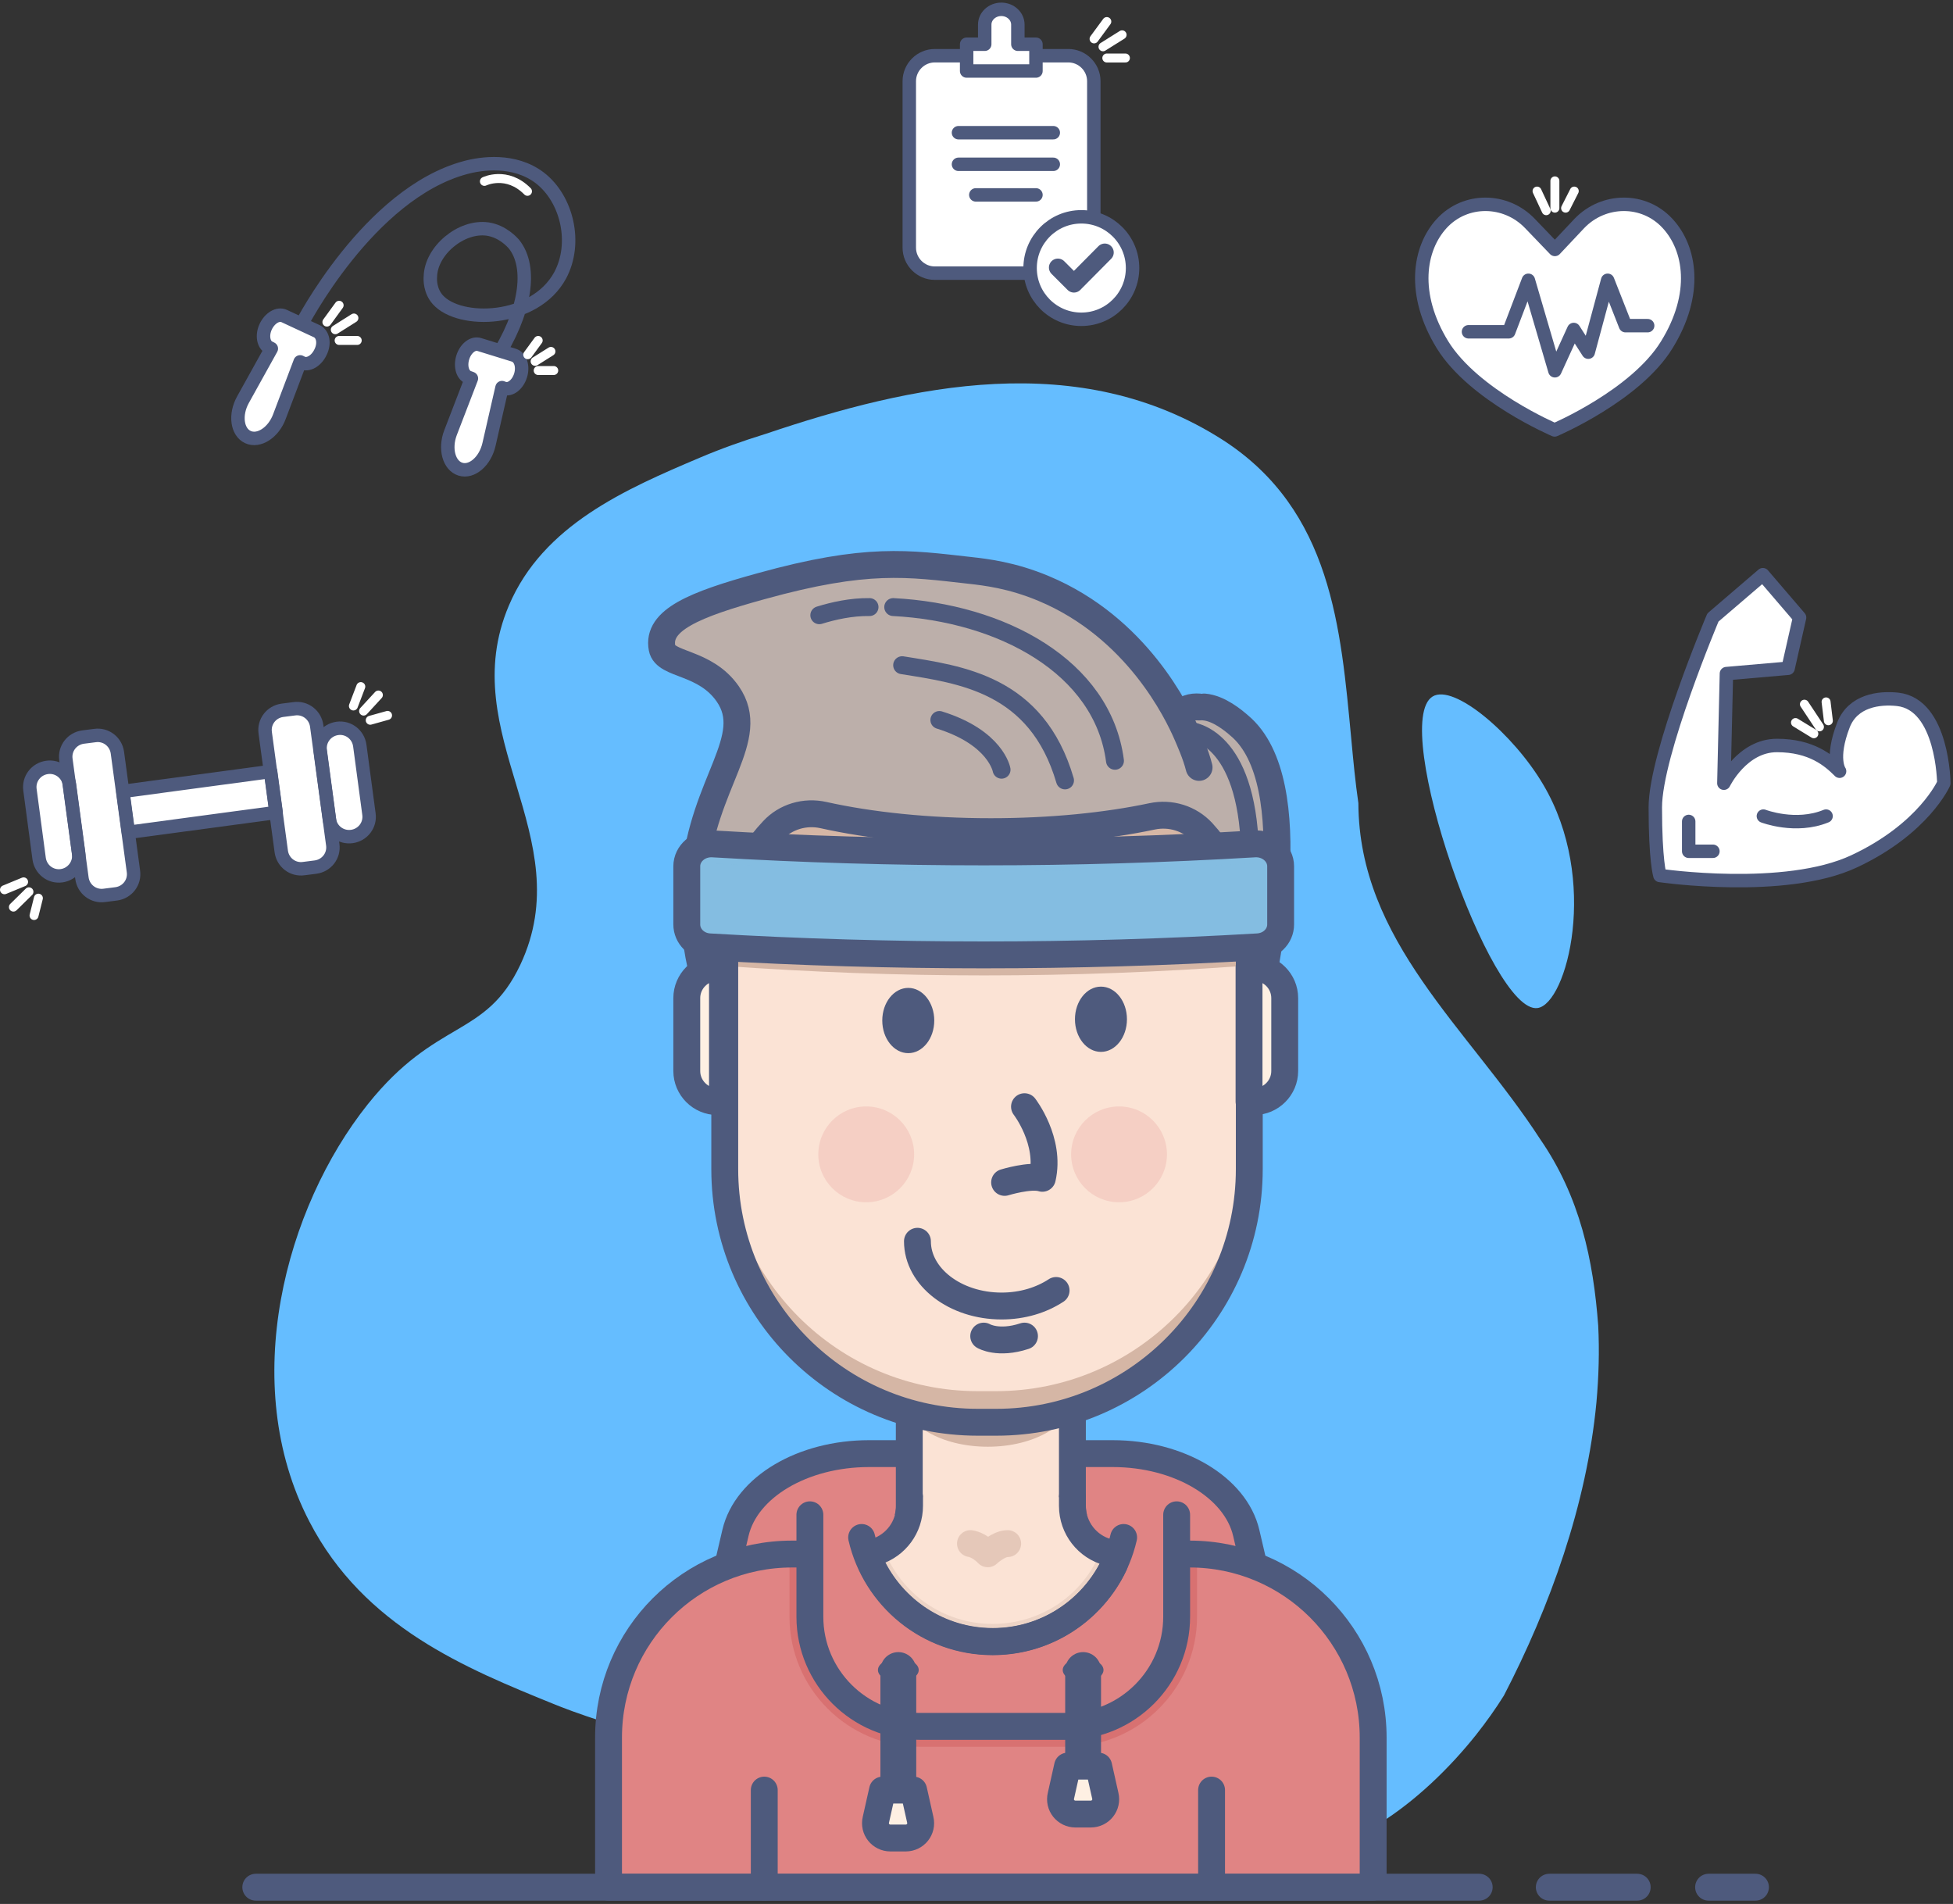 <svg width="436" height="425" viewBox="0 0 436 425" fill="none" xmlns="http://www.w3.org/2000/svg">
<rect x="0" y="0" width="436" height="425" fill="#333333" stroke="none"/>
<g id="Frame 1">
<g id="Group 1">
<path id="XMLID 124" d="M319.811 155.483C310.138 161.458 332.784 226.495 343.254 225.015C349.797 224.105 357.137 196.395 344.505 175.114C337.905 163.905 324.59 152.525 319.811 155.483Z" fill="#65BDFF"/>
<path id="XMLID 179" d="M156.224 102.168C139.723 109.167 121.23 117.19 113.605 135.17C101.315 164.075 129.594 186.778 116.166 215.342C108.371 231.843 97.503 227.234 82.083 246.523C63.761 269.511 53.064 308.772 69.053 339.612C81.229 363.168 104.103 372.443 123.563 380.352C130.277 383.083 174.716 400.495 216.993 385.929C227.121 382.458 231.218 377.45 239.867 378.304C260.806 380.466 263.935 408.404 283.054 412.956C299.099 416.768 317.763 402.031 329.541 387.237C331.874 384.278 333.979 381.32 335.743 378.475C345.985 358.73 354.236 335.913 356.398 313.04C356.91 307.293 357.081 301.603 356.796 295.913C355.715 281.346 352.756 267.178 343.823 254.262C327.777 229.51 303.367 210.107 303.253 179.268C302.57 174.602 302.115 169.765 301.66 164.872C299.327 140.291 297.336 113.946 273.039 98.242C240.891 77.644 203.394 85.895 171.018 96.82C165.669 98.47 160.776 100.234 156.224 102.168Z" fill="#65BDFF"/>
<g id="XMLID 229">
<g id="XMLID 119">
<path id="XMLID 228" d="M25.979 199.524L23.305 199.866C20.858 200.207 18.639 198.5 18.298 196.053L14.713 169.538C14.371 167.091 16.078 164.872 18.525 164.531L21.2 164.189C23.646 163.848 25.865 165.555 26.207 168.002L29.791 194.517C30.133 196.964 28.426 199.183 25.979 199.524Z" fill="white"/>
<path id="XMLID 123" d="M13.745 195.484C11.299 195.826 9.08 194.119 8.738 191.672L6.69 176.309C6.349 173.862 8.056 171.643 10.502 171.302C12.949 170.96 15.168 172.667 15.509 175.114L17.558 190.42C17.899 192.867 16.192 195.143 13.745 195.484Z" fill="white"/>
<path id="XMLID 121" d="M67.801 193.891L70.475 193.55C72.922 193.208 74.629 190.989 74.287 188.542L70.703 162.027C70.361 159.58 68.142 157.873 65.695 158.215L63.021 158.556C60.574 158.898 58.867 161.117 59.209 163.563L62.794 190.079C63.135 192.525 65.354 194.232 67.801 193.891Z" fill="white"/>
<path id="XMLID 120" d="M78.555 186.722C81.001 186.38 82.708 184.161 82.367 181.714L80.319 166.408C79.977 163.962 77.758 162.255 75.311 162.596C72.865 162.937 71.158 165.157 71.499 167.603L73.547 182.909C73.832 185.356 76.108 187.063 78.555 186.722Z" fill="white"/>
<path id="XMLID 223" d="M28.658 185.792L61.649 181.355L60.42 172.22L27.43 176.657L28.658 185.792Z" fill="white"/>
</g>
<g id="XMLID 115">
<path id="XMLID 118" d="M25.979 199.524L23.305 199.866C20.858 200.207 18.639 198.5 18.298 196.053L14.713 169.538C14.371 167.091 16.078 164.872 18.525 164.531L21.2 164.189C23.646 163.848 25.865 165.555 26.207 168.002L29.791 194.517C30.133 196.964 28.426 199.183 25.979 199.524Z" stroke="#4E5A7D" stroke-width="3" stroke-miterlimit="10" stroke-linecap="round" stroke-linejoin="round"/>
<path id="XMLID 200" d="M13.745 195.484C11.299 195.826 9.08 194.119 8.738 191.672L6.69 176.309C6.349 173.862 8.056 171.643 10.502 171.302C12.949 170.96 15.168 172.667 15.509 175.114L17.558 190.42C17.899 192.867 16.192 195.143 13.745 195.484Z" stroke="#4E5A7D" stroke-width="3" stroke-miterlimit="10" stroke-linecap="round" stroke-linejoin="round"/>
<path id="XMLID 117" d="M67.801 193.891L70.475 193.55C72.922 193.208 74.629 190.989 74.287 188.542L70.703 162.027C70.361 159.58 68.142 157.873 65.695 158.215L63.021 158.556C60.574 158.898 58.867 161.117 59.209 163.563L62.794 190.079C63.135 192.525 65.354 194.232 67.801 193.891Z" stroke="#4E5A7D" stroke-width="3" stroke-miterlimit="10" stroke-linecap="round" stroke-linejoin="round"/>
<path id="XMLID 201" d="M78.555 186.722C81.001 186.38 82.708 184.161 82.367 181.714L80.319 166.408C79.977 163.962 77.758 162.255 75.311 162.596C72.865 162.937 71.158 165.157 71.499 167.603L73.547 182.909C73.832 185.356 76.108 187.063 78.555 186.722Z" stroke="#4E5A7D" stroke-width="3" stroke-miterlimit="10" stroke-linecap="round" stroke-linejoin="round"/>
<path id="XMLID 199" d="M28.658 185.792L61.649 181.355L60.42 172.22L27.43 176.657L28.658 185.792Z" stroke="#4E5A7D" stroke-width="3" stroke-miterlimit="10" stroke-linecap="round" stroke-linejoin="round"/>
</g>
</g>
<g id="XMLID 152">
<path id="XMLID 158" d="M282.826 361.917H159.58L164.189 342.172C166.579 331.93 179.211 324.477 194.005 324.477H248.401C263.195 324.477 275.827 331.987 278.217 342.172L282.826 361.917Z" fill="#E08484"/>
<path id="XMLID 131" d="M282.826 361.917H159.58L164.189 342.172C166.579 331.93 179.211 324.477 194.005 324.477H248.401C263.195 324.477 275.827 331.987 278.217 342.172L282.826 361.917Z" stroke="#4E5A7D" stroke-width="6" stroke-miterlimit="10" stroke-linecap="round" stroke-linejoin="round"/>
<path id="XMLID 109" d="M265.585 346.895H250.108C244.191 346.895 239.411 342.115 239.411 336.198V311.674H202.995V336.198C202.995 342.115 198.215 346.895 192.298 346.895H176.821C154.175 346.895 135.853 365.217 135.853 387.863V421.263H306.553V387.863C306.553 365.217 288.174 346.895 265.585 346.895Z" fill="#FBE3D5"/>
<path id="XMLID 172" d="M220.52 322.94C230.953 322.94 239.411 317.973 239.411 311.845C239.411 305.717 230.953 300.749 220.52 300.749C210.087 300.749 201.629 305.717 201.629 311.845C201.629 317.973 210.087 322.94 220.52 322.94Z" fill="#D5B6A5"/>
<path id="XMLID 175" d="M306.553 387.863V421.263H135.853V387.863C135.853 365.217 154.175 346.895 176.821 346.895H192.298C192.696 346.895 193.094 346.895 193.493 346.838C197.703 358.275 208.742 366.469 221.658 366.469C234.575 366.469 245.556 358.332 249.767 346.895C249.881 346.895 249.994 346.895 250.165 346.895H265.585C288.174 346.895 306.553 365.217 306.553 387.863Z" fill="#E08484"/>
<path id="XMLID 182" d="M205.271 389.911C189.282 389.911 176.252 376.881 176.252 360.893V346.781H267.235V360.893C267.235 376.881 254.205 389.911 238.216 389.911H205.271Z" fill="#D87171"/>
<path id="XMLID 136" d="M265.585 346.895H250.108C244.191 346.895 239.411 342.115 239.411 336.198V311.674H202.995V336.198C202.995 342.115 198.215 346.895 192.298 346.895H176.821C154.175 346.895 135.853 365.217 135.853 387.863V421.263H306.553V387.863C306.553 365.217 288.174 346.895 265.585 346.895Z" stroke="#4E5A7D" stroke-width="6" stroke-miterlimit="10" stroke-linecap="round" stroke-linejoin="round"/>
<path id="XMLID 108" d="M260.748 174.716C260.123 166.067 262.399 159.523 266.438 158.101C270.421 156.678 275.087 160.604 276.68 161.97C291.759 174.602 282.484 216.879 279.924 227.746L260.748 174.716Z" fill="#BCAFAA"/>
<path id="XMLID 150" d="M259.611 174.716C258.985 166.067 261.261 159.523 265.301 158.101C266.097 157.816 266.894 157.759 267.69 157.816" stroke="#4E5A7D" stroke-width="6" stroke-miterlimit="10" stroke-linecap="round" stroke-linejoin="round"/>
<path id="XMLID 106" d="M268.828 157.816C272.129 158.101 275.372 160.832 276.681 161.97C291.759 174.602 282.484 216.879 279.924 227.747L260.749 174.773" stroke="#4E5A7D" stroke-width="6" stroke-miterlimit="10" stroke-linecap="round" stroke-linejoin="round"/>
<path id="XMLID 105" d="M161.743 231.616V212.44C161.743 190.648 181.032 196.281 202.767 196.281L242.996 197.817C255.628 197.817 263.252 178.983 270.422 188.201C270.194 181.487 268.942 172.952 265.016 164.018C262.854 159.011 253.807 140.064 232.981 131.358C225.926 128.399 220.065 127.716 216.48 127.318C202.767 125.782 197.134 123.335 173.578 129.879C158.67 133.975 147.973 141.429 147.802 144.673C147.631 147.631 154.858 146.892 160.775 151.33C170.391 158.499 156.963 174.659 155.085 195.143C154.289 203.905 155.028 216.196 161.743 231.616Z" fill="#BCAFAA"/>
<path id="XMLID 103" d="M267.69 171.302C266.951 168.343 265.471 165.1 265.016 164.018C262.854 159.011 253.807 140.064 232.981 131.358C225.926 128.399 220.065 127.716 216.48 127.318C202.767 125.782 193.493 124.302 169.936 130.846C155.028 134.943 146.607 138.413 147.802 144.672C148.542 148.599 157.361 147.517 162.482 154.914C169.31 164.815 156.963 174.659 155.085 195.2C154.289 203.962 155.028 216.253 161.743 231.673V212.497C161.743 190.705 181.032 196.338 202.767 196.338L242.996 197.874C255.628 197.874 263.252 179.04 270.422 188.258" stroke="#4E5A7D" stroke-width="6" stroke-miterlimit="10" stroke-linecap="round" stroke-linejoin="round"/>
<path id="XMLID 102" d="M268.43 185.754C265.585 182.682 261.317 181.373 257.221 182.227C247.036 184.389 234.631 185.641 221.203 185.641C207.206 185.641 194.289 184.275 183.82 181.942C179.723 181.032 175.398 182.283 172.553 185.356C165.896 192.412 161.799 201.914 161.799 212.384V260.976C161.799 292.157 187.12 317.478 218.301 317.478H222.398C253.579 317.478 278.9 292.157 278.9 260.976V212.384C278.843 202.142 274.86 192.81 268.43 185.754Z" fill="#FBE3D5"/>
<path id="XMLID 185" d="M222.341 310.536H218.244C187.063 310.536 161.743 285.216 161.743 254.034V259.895C161.743 291.076 187.063 316.397 218.244 316.397H222.341C253.522 316.397 278.843 291.076 278.843 259.895V254.034C278.843 285.216 253.522 310.536 222.341 310.536Z" fill="#D5B6A5"/>
<path id="XMLID 101" d="M224.276 263.935C224.276 263.935 230.023 262.171 232.697 263.024C234.631 254.66 228.714 247.036 228.714 247.036" stroke="#4E5A7D" stroke-width="6" stroke-miterlimit="10" stroke-linecap="round" stroke-linejoin="round"/>
<path id="XMLID 100" d="M235.77 288.06C232.469 290.223 228.259 291.531 223.593 291.531C213.237 291.531 204.816 285.045 204.816 277.079" stroke="#4E5A7D" stroke-width="6" stroke-miterlimit="10" stroke-linecap="round" stroke-linejoin="round"/>
<path id="XMLID 99" d="M202.767 235.087C205.973 235.087 208.571 231.826 208.571 227.803C208.571 223.781 205.973 220.52 202.767 220.52C199.562 220.52 196.964 223.781 196.964 227.803C196.964 231.826 199.562 235.087 202.767 235.087Z" fill="#4E5A7D"/>
<path id="XMLID 132" d="M245.784 234.802C248.989 234.802 251.588 231.541 251.588 227.519C251.588 223.497 248.989 220.236 245.784 220.236C242.579 220.236 239.98 223.497 239.98 227.519C239.98 231.541 242.579 234.802 245.784 234.802Z" fill="#4E5A7D"/>
<path id="XMLID 183" d="M257.221 182.283C247.036 184.446 234.631 185.697 221.203 185.697C207.206 185.697 194.289 184.332 183.82 181.999C179.723 181.088 175.398 182.34 172.553 185.413C165.896 192.468 161.799 201.971 161.799 212.44V215.627C180.975 216.992 200.434 217.732 219.667 217.732C239.354 217.732 259.212 216.992 278.9 215.513V212.44C278.9 202.142 274.973 192.81 268.487 185.754C265.585 182.682 261.317 181.373 257.221 182.283Z" fill="#D5B6A5"/>
<path id="XMLID 94" d="M268.43 185.754C265.585 182.682 261.317 181.373 257.221 182.227C247.036 184.389 234.631 185.641 221.203 185.641C207.206 185.641 194.289 184.275 183.82 181.942C179.723 181.032 175.398 182.283 172.553 185.356C165.896 192.412 161.799 201.914 161.799 212.384V260.976C161.799 292.157 187.12 317.478 218.301 317.478H222.398C253.579 317.478 278.9 292.157 278.9 260.976V212.384C278.843 202.142 274.86 192.81 268.43 185.754Z" stroke="#4E5A7D" stroke-width="6" stroke-miterlimit="10" stroke-linecap="round" stroke-linejoin="round"/>
<path id="XMLID 91" d="M280.777 211.359C240.037 213.749 199.126 213.749 158.385 211.359C155.54 211.189 153.321 209.026 153.321 206.352V193.379C153.321 190.477 155.996 188.201 159.125 188.372C199.41 190.762 239.809 190.762 280.094 188.372C283.224 188.201 285.898 190.477 285.898 193.379V206.352C285.898 209.026 283.679 211.189 280.777 211.359Z" fill="#84BDE1"/>
<path id="XMLID 184" opacity="0.3" d="M280.094 188.429C239.809 190.818 199.41 190.818 159.125 188.429C155.996 188.258 153.321 190.534 153.321 193.436V197.76C153.321 194.858 155.996 192.582 159.125 192.753C199.41 195.143 239.809 195.143 280.094 192.753C283.224 192.582 285.898 194.858 285.898 197.76V193.379C285.898 190.534 283.224 188.258 280.094 188.429Z" fill="#84BDE1"/>
<path id="XMLID 141" d="M280.777 211.359C240.037 213.749 199.126 213.749 158.385 211.359C155.54 211.189 153.321 209.026 153.321 206.352V193.379C153.321 190.477 155.996 188.201 159.125 188.372C199.41 190.762 239.809 190.762 280.094 188.372C283.224 188.201 285.898 190.477 285.898 193.379V206.352C285.898 209.026 283.679 211.189 280.777 211.359Z" stroke="#4E5A7D" stroke-width="6" stroke-miterlimit="10" stroke-linecap="round" stroke-linejoin="round"/>
<path id="XMLID 151" d="M265.016 163.051C265.016 163.051 276.738 163.051 278.786 185.299" stroke="#4E5A7D" stroke-width="4" stroke-miterlimit="10" stroke-linecap="round" stroke-linejoin="round"/>
<path id="XMLID 177" d="M199.41 135.512C223.593 136.763 246.182 148.826 248.913 169.822" stroke="#4E5A7D" stroke-width="4" stroke-miterlimit="10" stroke-linecap="round" stroke-linejoin="round"/>
<path id="XMLID 180" d="M182.909 137.332C186.039 136.365 190.022 135.455 194.118 135.512" stroke="#4E5A7D" stroke-width="4" stroke-miterlimit="10" stroke-linecap="round" stroke-linejoin="round"/>
<path id="XMLID 181" d="M201.402 148.485C214.489 150.59 231.445 152.638 237.761 174.204" stroke="#4E5A7D" stroke-width="4" stroke-miterlimit="10" stroke-linecap="round" stroke-linejoin="round"/>
<path id="XMLID 154" d="M219.61 298.246C219.61 298.246 222.853 300.18 228.714 298.246" stroke="#4E5A7D" stroke-width="6" stroke-miterlimit="10" stroke-linecap="round" stroke-linejoin="round"/>
<path id="XMLID 90" d="M193.379 268.373C199.287 268.373 204.076 263.584 204.076 257.676C204.076 251.768 199.287 246.979 193.379 246.979C187.471 246.979 182.682 251.768 182.682 257.676C182.682 263.584 187.471 268.373 193.379 268.373Z" fill="#F5CFC4"/>
<path id="XMLID 89" d="M249.824 268.373C255.732 268.373 260.521 263.584 260.521 257.676C260.521 251.768 255.732 246.979 249.824 246.979C243.916 246.979 239.126 251.768 239.126 257.676C239.126 263.584 243.916 268.373 249.824 268.373Z" fill="#F5CFC4"/>
<path id="XMLID 160" d="M160.149 245.898H161.287V215.968H160.149C156.394 215.968 153.321 219.041 153.321 222.796V239.07C153.321 242.825 156.394 245.898 160.149 245.898Z" fill="#FEF0E3"/>
<path id="XMLID 159" d="M160.149 245.898H161.287V215.968H160.149C156.394 215.968 153.321 219.041 153.321 222.796V239.07C153.321 242.825 156.394 245.898 160.149 245.898Z" stroke="#4E5A7D" stroke-width="6" stroke-miterlimit="10" stroke-linecap="round" stroke-linejoin="round"/>
<path id="XMLID 190" d="M279.981 245.898H278.843V215.968H279.981C283.736 215.968 286.809 219.041 286.809 222.796V239.07C286.809 242.825 283.736 245.898 279.981 245.898Z" fill="#FEF0E3"/>
<path id="XMLID 157" d="M279.981 245.898H278.843V215.968H279.981C283.736 215.968 286.809 219.041 286.809 222.796V239.07C286.809 242.825 283.736 245.898 279.981 245.898Z" stroke="#4E5A7D" stroke-width="6" stroke-miterlimit="10" stroke-linecap="round" stroke-linejoin="round"/>
<path id="XMLID 163" d="M238.216 385.36H205.271C191.786 385.36 180.804 374.378 180.804 360.893V338.133H262.683V360.893C262.683 374.435 251.758 385.36 238.216 385.36Z" fill="#E08484"/>
<path id="XMLID 88" d="M262.683 338.133V360.893C262.683 374.378 251.701 385.36 238.216 385.36H205.271C191.786 385.36 180.804 374.378 180.804 360.893V338.133" stroke="#4E5A7D" stroke-width="6" stroke-miterlimit="10" stroke-linecap="round" stroke-linejoin="round"/>
<path id="XMLID 83" d="M249.71 346.895C245.499 358.332 234.461 366.469 221.601 366.469C208.685 366.469 197.646 358.275 193.436 346.838C198.784 346.269 202.995 341.717 202.995 336.198V334.206H239.411V336.198C239.411 341.945 243.963 346.668 249.71 346.895Z" fill="#FBE3D5"/>
<path id="XMLID 188" d="M245.841 345.985C242.028 355.885 232.526 362.486 221.601 362.486C210.563 362.486 201.003 355.715 197.248 345.643C196.11 346.269 194.801 346.668 193.436 346.838C197.646 358.275 208.685 366.469 221.601 366.469C234.518 366.469 245.499 358.332 249.71 346.895C248.344 346.838 247.036 346.497 245.841 345.985Z" fill="#EDD4C6"/>
<path id="XMLID 166" d="M239.411 334.15V336.141C239.411 341.091 242.768 345.302 247.377 346.497C248.572 346.838 249.255 348.147 248.743 349.285C243.906 359.413 233.607 366.412 221.658 366.412C209.595 366.412 199.24 359.299 194.46 349.057C193.948 347.976 194.517 346.668 195.712 346.326C199.979 344.904 203.052 340.921 203.052 336.141V334.15" stroke="#4E5A7D" stroke-width="6" stroke-miterlimit="10" stroke-linecap="round" stroke-linejoin="round"/>
<path id="XMLID 170" d="M192.355 343.197C195.427 356.511 207.319 366.469 221.601 366.469C235.883 366.469 247.775 356.511 250.848 343.197" stroke="#4E5A7D" stroke-width="6" stroke-miterlimit="10" stroke-linecap="round" stroke-linejoin="round"/>
<path id="XMLID 161" d="M200.548 375.402C203.062 375.402 205.1 374.23 205.1 372.785C205.1 371.339 203.062 370.167 200.548 370.167C198.034 370.167 195.996 371.339 195.996 372.785C195.996 374.23 198.034 375.402 200.548 375.402Z" fill="#4E5A7D"/>
<path id="XMLID 78" d="M200.548 372.785V402.43" stroke="#4E5A7D" stroke-width="8" stroke-miterlimit="10" stroke-linecap="round" stroke-linejoin="round"/>
<path id="XMLID 77" d="M241.801 375.402C244.315 375.402 246.353 374.23 246.353 372.785C246.353 371.339 244.315 370.167 241.801 370.167C239.287 370.167 237.249 371.339 237.249 372.785C237.249 374.23 239.287 375.402 241.801 375.402Z" fill="#4E5A7D"/>
<path id="XMLID 168" d="M241.801 372.785V394.464" stroke="#4E5A7D" stroke-width="8" stroke-miterlimit="10" stroke-linecap="round" stroke-linejoin="round"/>
<path id="XMLID 171" d="M202.199 410.282H198.785C196.622 410.282 195.029 408.29 195.541 406.185L197.021 399.585H203.962L205.442 406.185C205.954 408.29 204.361 410.282 202.199 410.282Z" fill="#FEF0E3"/>
<path id="XMLID 164" d="M202.199 410.282H198.785C196.622 410.282 195.029 408.29 195.541 406.185L197.021 399.585H203.962L205.442 406.185C205.954 408.29 204.361 410.282 202.199 410.282Z" stroke="#4E5A7D" stroke-width="6" stroke-miterlimit="10" stroke-linecap="round" stroke-linejoin="round"/>
<path id="XMLID 174" d="M243.508 404.933H240.094C237.932 404.933 236.338 402.942 236.851 400.836L238.33 394.236H245.272L246.751 400.836C247.263 402.942 245.67 404.933 243.508 404.933Z" fill="#FEF0E3"/>
<path id="XMLID 173" d="M243.508 404.933H240.094C237.932 404.933 236.338 402.942 236.851 400.836L238.33 394.236H245.272L246.751 400.836C247.263 402.942 245.67 404.933 243.508 404.933Z" stroke="#4E5A7D" stroke-width="6" stroke-miterlimit="10" stroke-linecap="round" stroke-linejoin="round"/>
<path id="XMLID 186" opacity="0.58" d="M216.651 344.562C216.651 344.562 218.472 344.733 220.52 346.838C220.52 346.838 222.91 344.562 224.958 344.562" stroke="#D5B6A5" stroke-width="6" stroke-miterlimit="10" stroke-linecap="round" stroke-linejoin="round"/>
<path id="XMLID 187" d="M223.593 171.814C223.593 171.814 222.341 164.644 209.709 160.718" stroke="#4E5A7D" stroke-width="4" stroke-miterlimit="10" stroke-linecap="round" stroke-linejoin="round"/>
<path id="XMLID 73" d="M170.619 399.585V421.263" stroke="#4E5A7D" stroke-width="6" stroke-miterlimit="10" stroke-linecap="round" stroke-linejoin="round"/>
<path id="XMLID 189" d="M270.479 399.585V421.263" stroke="#4E5A7D" stroke-width="6" stroke-miterlimit="10" stroke-linecap="round" stroke-linejoin="round"/>
</g>
<g id="XMLID 204">
<path id="XMLID 194" d="M238.501 60.973H208.685C205.556 60.973 202.995 58.412 202.995 55.283V18.127C202.995 14.997 205.556 12.437 208.685 12.437H238.501C241.63 12.437 244.191 14.997 244.191 18.127V55.283C244.191 58.412 241.63 60.973 238.501 60.973Z" fill="white"/>
<path id="XMLID 52" d="M238.501 60.973H208.685C205.556 60.973 202.995 58.412 202.995 55.283V18.127C202.995 14.997 205.556 12.437 208.685 12.437H238.501C241.63 12.437 244.191 14.997 244.191 18.127V55.283C244.191 58.412 241.63 60.973 238.501 60.973Z" stroke="#4E5A7D" stroke-width="3" stroke-miterlimit="10" stroke-linecap="round" stroke-linejoin="round"/>
<path id="XMLID 191" d="M241.403 71.272C247.719 71.272 252.84 66.151 252.84 59.835C252.84 53.518 247.719 48.398 241.403 48.398C235.086 48.398 229.966 53.518 229.966 59.835C229.966 66.151 235.086 71.272 241.403 71.272Z" fill="white"/>
<path id="XMLID 155" d="M241.403 71.272C247.719 71.272 252.84 66.151 252.84 59.835C252.84 53.518 247.719 48.398 241.403 48.398C235.086 48.398 229.966 53.518 229.966 59.835C229.966 66.151 235.086 71.272 241.403 71.272Z" stroke="#4E5A7D" stroke-width="3" stroke-miterlimit="10" stroke-linecap="round" stroke-linejoin="round"/>
<path id="XMLID 192" d="M236.168 59.721L239.753 63.306L246.638 56.364" stroke="#4E5A7D" stroke-width="4" stroke-miterlimit="10" stroke-linecap="round" stroke-linejoin="round"/>
<path id="XMLID 193" d="M227.234 9.421V4.699C227.234 2.65 225.584 1 223.536 1C221.488 1 219.837 2.65 219.837 4.699V9.421H215.798V10.901V15.851H231.274V10.901V9.421H227.234Z" fill="white"/>
<path id="XMLID 197" d="M227.234 9.876V5.495C227.234 3.617 225.584 2.081 223.536 2.081C221.488 2.081 219.837 3.617 219.837 5.495V9.876H215.798V11.242V15.851H231.274V11.242V9.876H227.234Z" stroke="#4E5A7D" stroke-width="3" stroke-miterlimit="10" stroke-linecap="round" stroke-linejoin="round"/>
<path id="XMLID 195" d="M213.977 29.621H235.144" stroke="#4E5A7D" stroke-width="3" stroke-miterlimit="10" stroke-linecap="round" stroke-linejoin="round"/>
<path id="XMLID 196" d="M213.977 36.676H235.144" stroke="#4E5A7D" stroke-width="3" stroke-miterlimit="10" stroke-linecap="round" stroke-linejoin="round"/>
<path id="XMLID 198" d="M217.846 43.504H231.274" stroke="#4E5A7D" stroke-width="3" stroke-miterlimit="10" stroke-linecap="round" stroke-linejoin="round"/>
</g>
<g id="XMLID 48">
<path id="XMLID 51" d="M347.123 55.681L341.547 49.877C336.141 44.244 327.151 44.13 321.859 49.877C316.738 55.453 315.088 65.638 322.03 76.962C329.029 88.285 347.066 95.966 347.066 95.966C347.066 95.966 365.16 88.285 372.102 76.962C379.101 65.638 377.451 55.453 372.273 49.877C366.981 44.13 357.991 44.244 352.585 49.877L347.123 55.681Z" fill="white"/>
<path id="XMLID 50" d="M347.123 55.681L341.547 49.877C336.141 44.244 327.151 44.13 321.859 49.877C316.738 55.453 315.088 65.638 322.03 76.962C329.029 88.285 347.066 95.966 347.066 95.966C347.066 95.966 365.16 88.285 372.102 76.962C379.101 65.638 377.451 55.453 372.273 49.877C366.981 44.13 357.991 44.244 352.585 49.877L347.123 55.681Z" stroke="#4E5A7D" stroke-width="3" stroke-miterlimit="10" stroke-linecap="round" stroke-linejoin="round"/>
<path id="XMLID 206" d="M327.834 74.06H336.824L341.205 62.566L347.123 82.765L351.334 73.547L354.577 78.612L358.901 62.566L362.884 72.694H367.835" stroke="#4E5A7D" stroke-width="3" stroke-miterlimit="10" stroke-linecap="round" stroke-linejoin="round"/>
</g>
<g id="XMLID 214">
<path id="XMLID 46" d="M382.401 137.844C382.401 137.844 369.542 168.286 369.542 180.235C369.542 192.184 370.566 195.427 370.566 195.427C370.566 195.427 398.504 199.524 413.98 192.241C429.514 184.958 433.952 174.829 433.952 174.829C433.952 174.829 433.782 157.247 423.653 156.109C419.5 155.654 413.639 156.394 411.534 161.856C408.632 169.367 410.68 172.155 410.68 172.155C408.29 169.765 404.421 166.408 396.683 166.408C388.944 166.408 384.848 174.829 384.848 174.829L385.417 150.362L399.186 149.168L401.747 137.844L393.553 128.285L382.401 137.844Z" fill="white"/>
<path id="XMLID 44" d="M382.401 137.844C382.401 137.844 369.542 168.286 369.542 180.235C369.542 192.184 370.566 195.427 370.566 195.427C370.566 195.427 398.504 199.524 413.98 192.241C429.514 184.958 433.952 174.829 433.952 174.829C433.952 174.829 433.782 157.247 423.653 156.109C419.5 155.654 413.639 156.394 411.534 161.856C408.632 169.367 410.68 172.155 410.68 172.155C408.29 169.765 404.421 166.408 396.683 166.408C388.944 166.408 384.848 174.829 384.848 174.829L385.417 150.362L399.186 149.168L401.747 137.844L393.553 128.285L382.401 137.844Z" stroke="#4E5A7D" stroke-width="3" stroke-miterlimit="10" stroke-linecap="round" stroke-linejoin="round"/>
<path id="XMLID 213" d="M393.667 182.17C393.667 182.17 400.894 184.958 407.665 182.17" stroke="#4E5A7D" stroke-width="3" stroke-miterlimit="10" stroke-linecap="round" stroke-linejoin="round"/>
<path id="XMLID 43" d="M376.995 183.364V190.022H382.401" stroke="#4E5A7D" stroke-width="3" stroke-miterlimit="10" stroke-linecap="round" stroke-linejoin="round"/>
</g>
<g id="XMLID 39">
<path id="XMLID 216" d="M67.175 72.637C67.175 72.637 82.253 43.22 103.875 37.416C107.403 36.449 114.8 35.368 120.49 39.692C126.635 44.415 128.911 54.315 125.042 61.485C119.352 71.954 102.566 72.353 97.73 66.89C95.966 64.899 96.023 62.395 96.08 61.769C96.194 55.965 102.965 50.275 108.882 51.129C112.296 51.641 114.458 54.202 114.686 54.429C119.01 59.721 117.247 70.02 110.532 80.319" stroke="#4E5A7D" stroke-width="3" stroke-miterlimit="10" stroke-linecap="round" stroke-linejoin="round"/>
<path id="XMLID 42" d="M70.759 73.946L63.419 70.532C62.054 69.906 60.233 70.987 59.322 72.922C58.412 74.856 58.81 76.962 60.119 77.587L60.574 77.815L54.258 89.195C52.381 92.552 52.893 96.421 55.339 97.559C57.786 98.697 61.086 96.535 62.395 92.95L67.004 80.774L67.459 81.001C68.825 81.627 70.645 80.546 71.556 78.612C72.523 76.677 72.125 74.629 70.759 73.946Z" fill="white"/>
<path id="XMLID 41" d="M70.759 73.946L63.419 70.532C62.054 69.906 60.233 70.987 59.322 72.922C58.412 74.856 58.81 76.962 60.119 77.587L60.574 77.815L54.258 89.195C52.381 92.552 52.893 96.421 55.339 97.559C57.786 98.697 61.086 96.535 62.395 92.95L67.004 80.774L67.459 81.001C68.825 81.627 70.645 80.546 71.556 78.612C72.523 76.677 72.125 74.629 70.759 73.946Z" stroke="#4E5A7D" stroke-width="3" stroke-miterlimit="10" stroke-linecap="round" stroke-linejoin="round"/>
<path id="XMLID 215" d="M114.743 79.294L107.005 76.905C105.582 76.449 103.932 77.758 103.306 79.806C102.68 81.855 103.306 83.903 104.785 84.302L105.241 84.472L100.575 96.592C99.209 100.177 100.233 103.932 102.794 104.729C105.354 105.525 108.313 102.965 109.167 99.209L112.069 86.521L112.524 86.691C113.946 87.147 115.596 85.838 116.222 83.79C116.848 81.741 116.165 79.75 114.743 79.294Z" fill="white"/>
<path id="XMLID 40" d="M114.743 79.294L107.005 76.905C105.582 76.449 103.932 77.758 103.306 79.806C102.68 81.855 103.306 83.903 104.785 84.302L105.241 84.472L100.575 96.592C99.209 100.177 100.233 103.932 102.794 104.729C105.354 105.525 108.313 102.965 109.167 99.209L112.069 86.521L112.524 86.691C113.946 87.147 115.596 85.838 116.222 83.79C116.848 81.741 116.165 79.75 114.743 79.294Z" stroke="#4E5A7D" stroke-width="3" stroke-miterlimit="10" stroke-linecap="round" stroke-linejoin="round"/>
</g>
<g id="XMLID 37">
<path id="XMLID 231" d="M247.093 12.949H251.246" stroke="white" stroke-width="2" stroke-miterlimit="10" stroke-linecap="round" stroke-linejoin="round"/>
<path id="XMLID 230" d="M244.248 8.681L247.093 4.812" stroke="white" stroke-width="2" stroke-miterlimit="10" stroke-linecap="round" stroke-linejoin="round"/>
<path id="XMLID 38" d="M246.239 10.445L250.506 7.771" stroke="white" stroke-width="2" stroke-miterlimit="10" stroke-linecap="round" stroke-linejoin="round"/>
</g>
<g id="XMLID 32">
<path id="XMLID 36" d="M120.149 82.708H123.62" stroke="white" stroke-width="2" stroke-miterlimit="10" stroke-linecap="round" stroke-linejoin="round"/>
<path id="XMLID 35" d="M117.816 79.181L120.149 75.994" stroke="white" stroke-width="2" stroke-miterlimit="10" stroke-linecap="round" stroke-linejoin="round"/>
<path id="XMLID 34" d="M119.466 80.66L122.994 78.441" stroke="white" stroke-width="2" stroke-miterlimit="10" stroke-linecap="round" stroke-linejoin="round"/>
</g>
<g id="XMLID 22">
<path id="XMLID 31" d="M82.651 160.775L86.52 159.694" stroke="white" stroke-width="2" stroke-miterlimit="10" stroke-linecap="round" stroke-linejoin="round"/>
<path id="XMLID 27" d="M78.896 157.589L80.546 153.264" stroke="white" stroke-width="2" stroke-miterlimit="10" stroke-linecap="round" stroke-linejoin="round"/>
<path id="XMLID 26" d="M81.172 158.727L84.472 155.142" stroke="white" stroke-width="2" stroke-miterlimit="10" stroke-linecap="round" stroke-linejoin="round"/>
</g>
<g id="XMLID 23">
<path id="XMLID 28" d="M8.568 200.491L7.6 204.361" stroke="white" stroke-width="2" stroke-miterlimit="10" stroke-linecap="round" stroke-linejoin="round"/>
<path id="XMLID 25" d="M5.268 196.85L1 198.614" stroke="white" stroke-width="2" stroke-miterlimit="10" stroke-linecap="round" stroke-linejoin="round"/>
<path id="XMLID 24" d="M6.462 199.069L2.991 202.483" stroke="white" stroke-width="2" stroke-miterlimit="10" stroke-linecap="round" stroke-linejoin="round"/>
</g>
<g id="XMLID 18">
<path id="XMLID 21" d="M75.71 75.994H79.75" stroke="white" stroke-width="2" stroke-miterlimit="10" stroke-linecap="round" stroke-linejoin="round"/>
<path id="XMLID 20" d="M72.978 71.897L75.71 68.142" stroke="white" stroke-width="2" stroke-miterlimit="10" stroke-linecap="round" stroke-linejoin="round"/>
<path id="XMLID 19" d="M74.856 73.604L79.01 70.987" stroke="white" stroke-width="2" stroke-miterlimit="10" stroke-linecap="round" stroke-linejoin="round"/>
</g>
<g id="XMLID 14">
<path id="XMLID 17" d="M349.513 46.463L351.448 42.651" stroke="white" stroke-width="2" stroke-miterlimit="10" stroke-linecap="round" stroke-linejoin="round"/>
<path id="XMLID 16" d="M345.189 47.032L343.14 42.651" stroke="white" stroke-width="2" stroke-miterlimit="10" stroke-linecap="round" stroke-linejoin="round"/>
<path id="XMLID 15" d="M347.123 46.463V40.375" stroke="white" stroke-width="2" stroke-miterlimit="10" stroke-linecap="round" stroke-linejoin="round"/>
</g>
<g id="XMLID 10">
<path id="XMLID 13" d="M408.177 160.889L407.665 156.678" stroke="white" stroke-width="2" stroke-miterlimit="10" stroke-linecap="round" stroke-linejoin="round"/>
<path id="XMLID 12" d="M404.933 163.791L400.836 161.287" stroke="white" stroke-width="2" stroke-miterlimit="10" stroke-linecap="round" stroke-linejoin="round"/>
<path id="XMLID 11" d="M406.185 162.255L402.828 157.19" stroke="white" stroke-width="2" stroke-miterlimit="10" stroke-linecap="round" stroke-linejoin="round"/>
</g>
<path id="XMLID 29" d="M108.143 40.489C108.143 40.489 113.15 38.042 117.759 42.708" stroke="white" stroke-width="2" stroke-miterlimit="10" stroke-linecap="round" stroke-linejoin="round"/>
<path id="XMLID 3" d="M57.103 421.263H330.224" stroke="#4E5A7D" stroke-width="6" stroke-miterlimit="10" stroke-linecap="round" stroke-linejoin="round"/>
<path id="XMLID 2" d="M345.871 421.263H365.502" stroke="#4E5A7D" stroke-width="6" stroke-miterlimit="10" stroke-linecap="round" stroke-linejoin="round"/>
<path id="XMLID 251" d="M381.434 421.263H391.903" stroke="#4E5A7D" stroke-width="6" stroke-miterlimit="10" stroke-linecap="round" stroke-linejoin="round"/>
</g>
</g>
</svg>
